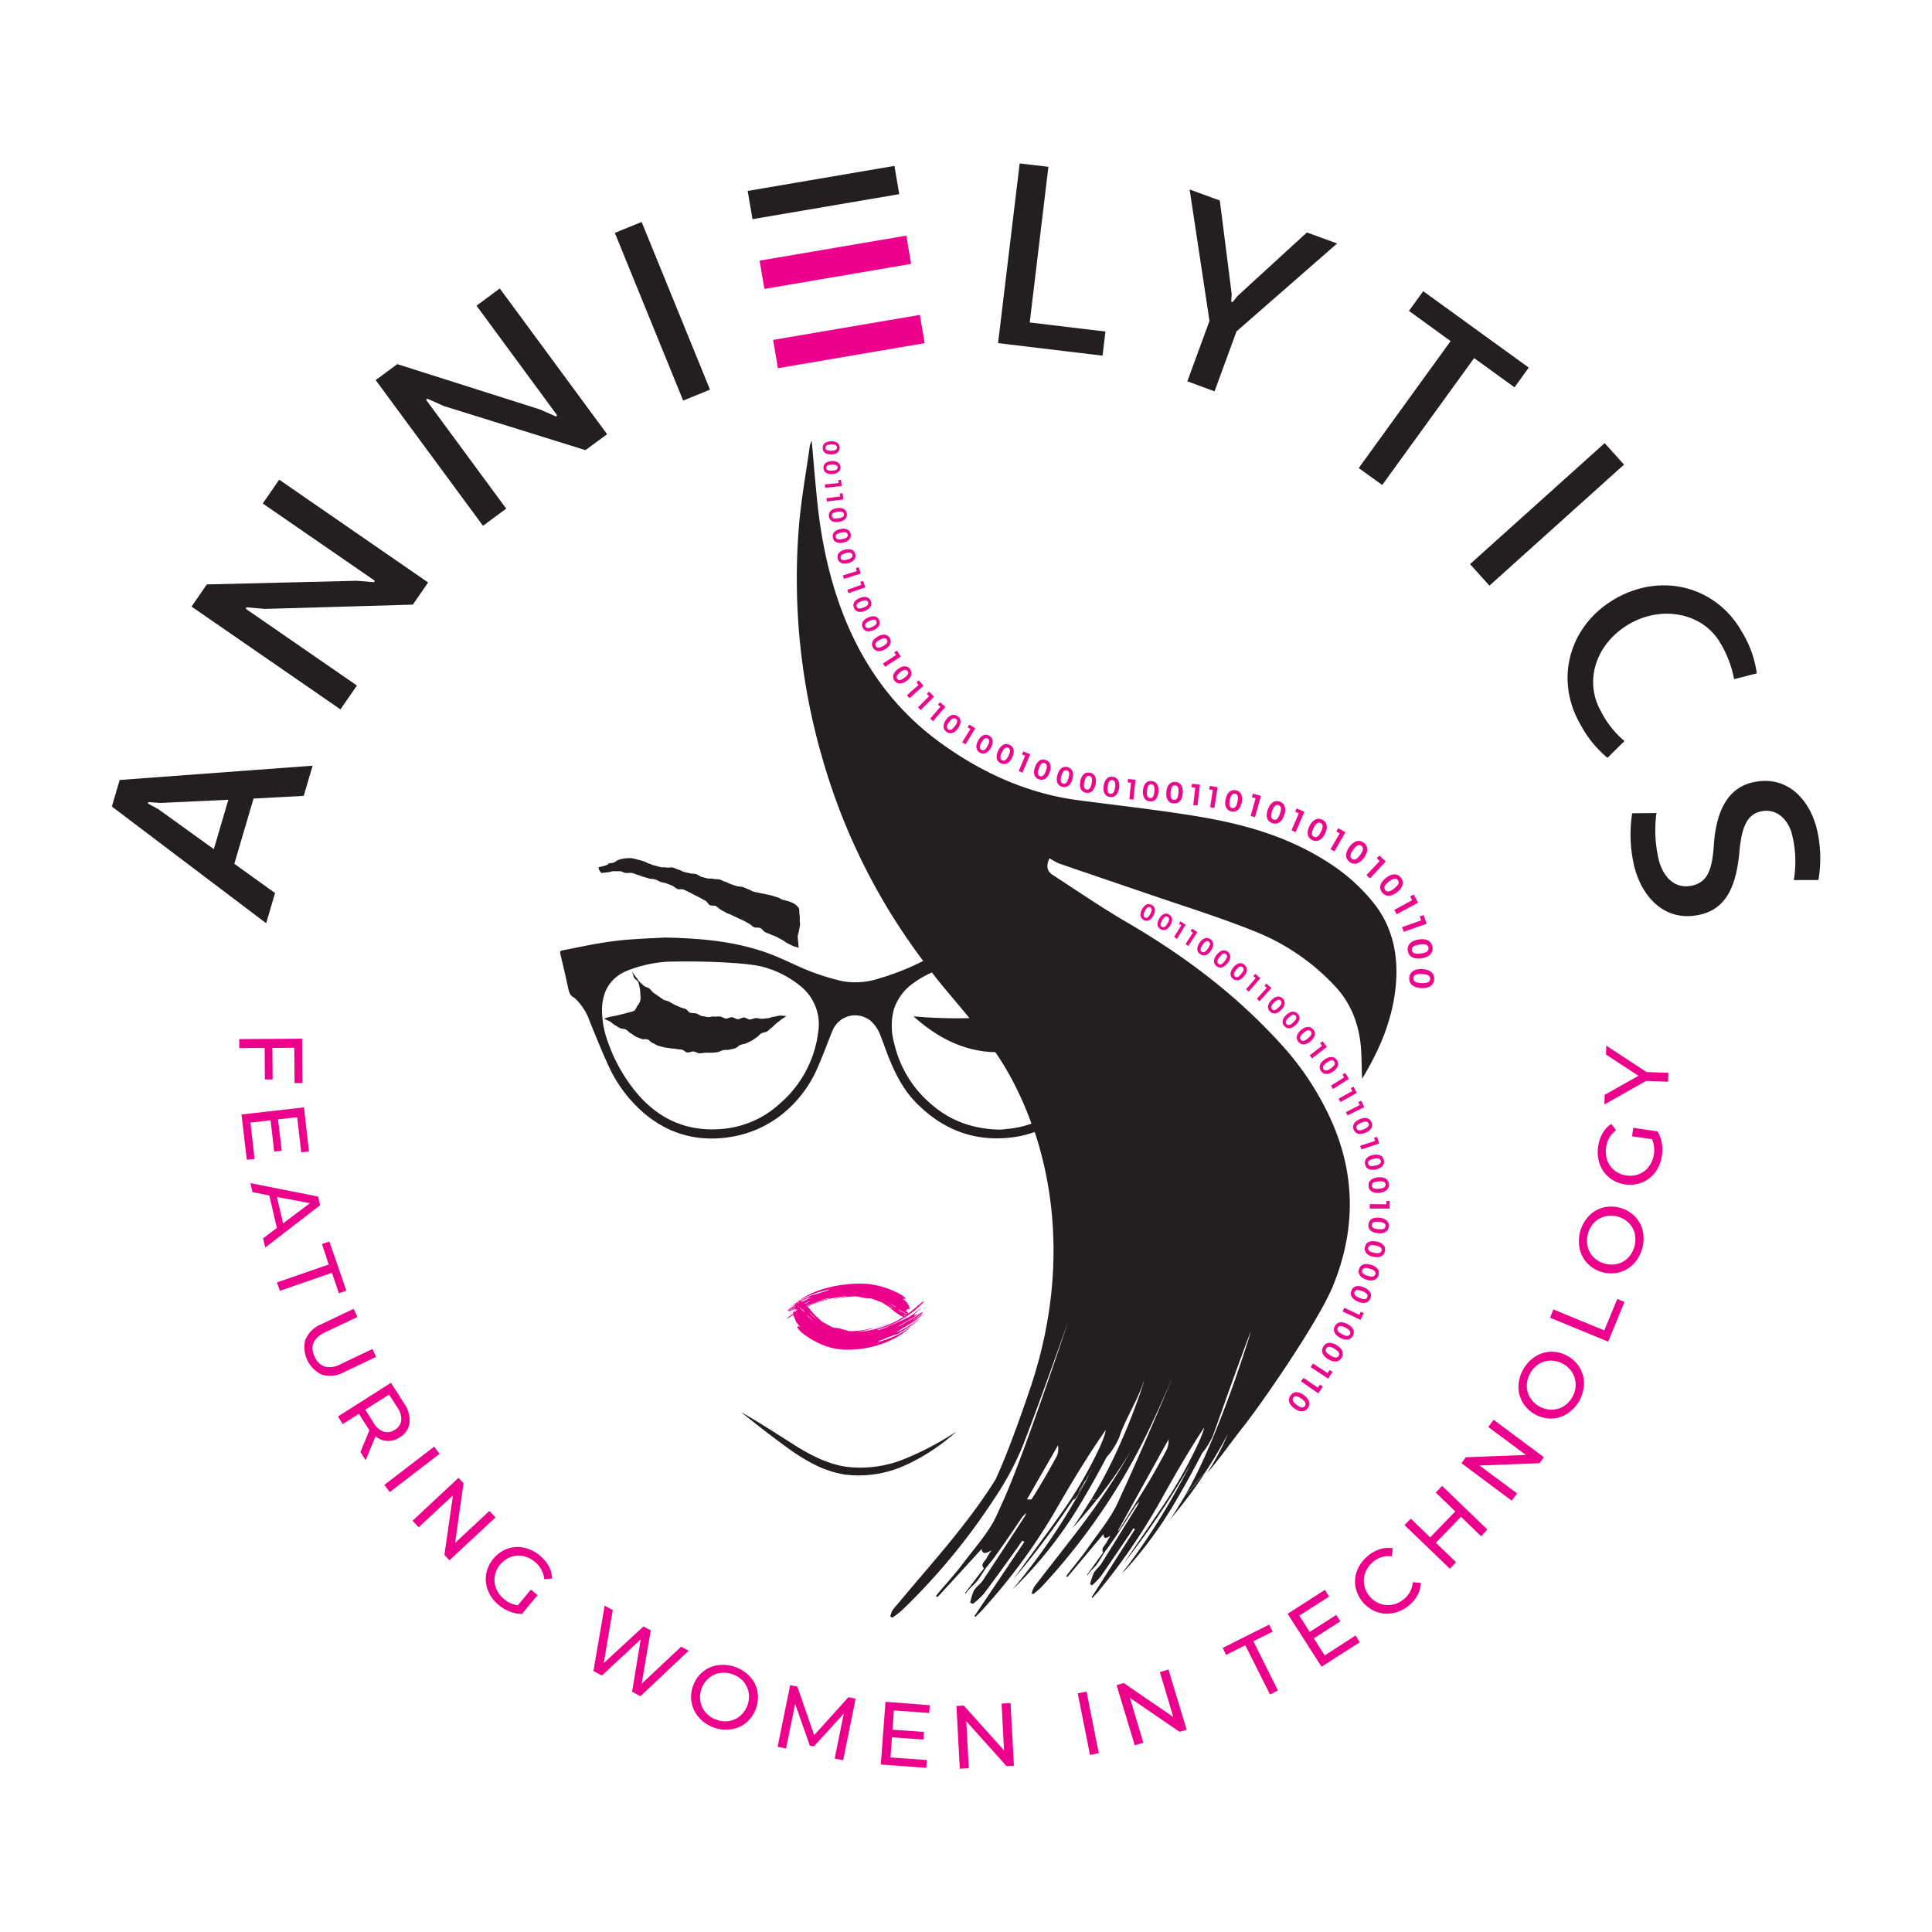 <svg xmlns="http://www.w3.org/2000/svg" viewBox="0 0 576 576"><defs><style>.cls-1{fill:#ec008c;}.cls-2{fill:#ea088b;}.cls-3{fill:#231f20;}</style></defs><g id="Full"><path class="cls-1" d="M274.48,391.11a3.18,3.18,0,0,0-.33.3,6.37,6.37,0,0,1-.92.7c-.32.27-.67.5-1,.75l-1,.71a1.43,1.43,0,0,0-.3.26l.16-.08c1-.63,1.92-1.26,2.88-1.91.16-.1.28-.29.44-.38a3,3,0,0,1,.57-.2l.07.1a4.83,4.83,0,0,1-.44.46c-.69.52-1.4,1-2.1,1.53a1.85,1.85,0,0,1-.27.19l.06.08,3.34-2.27,0,0c-.1.1-.2.21-.31.3a27.49,27.49,0,0,1-4.26,3.16c-1.24.74-2.48,1.48-3.67,2.31l-.13.09a14.52,14.52,0,0,0,3.49-1.88c1.08-.76,2.13-1.56,3.21-2.32a38.54,38.54,0,0,1-4.91,3.52,31.35,31.35,0,0,0,5.43-3.63l-.16.17a23.93,23.93,0,0,1-5.7,4c-.11.06-.2.16-.31.23a3.06,3.06,0,0,1-.65.38c-.81.3-1.62.54-2.42.84s-1.8.72-2.7,1.08c-.28.12-.61.14-.78.51a30.64,30.64,0,0,0,10.05-4.66l-.47.41a26.86,26.86,0,0,1-9.26,5.07,29.81,29.81,0,0,1-6,1.28,26.74,26.74,0,0,1-4.29.18,19.4,19.4,0,0,1-7.11-1.66,25.5,25.5,0,0,1-5.75-3.52,7.35,7.35,0,0,1-1-1.14c-.12-.15-.28-.38-.11-.58s.37-.06.57,0l.22.07-.55-.57a4,4,0,0,1-.95-1.46c-.16-.4-.34-.8-.5-1.2,0-.13-.21-.29,0-.44,0,0,0-.07,0-.11s-.08-.15-.11-.24c-.14-.32-.06-.45.29-.47a1.23,1.23,0,0,1,.27,0c.18,0,.3,0,.29-.25a.37.37,0,0,1,.48-.31l-.53-.6a.89.89,0,0,1-.3-.67.75.75,0,0,1,.07-.23c-.05-.1-.1-.24-.16-.37.26,0,.5,0,.51.33,0,0,0,.08.07.11l1.44,1.35a.32.32,0,0,0,.22.1l-1.16-1.23-.48-.53a.3.3,0,0,1,0-.42c0-.05.22,0,.31,0a4.42,4.42,0,0,1,.58.33,4.92,4.92,0,0,1-.23-.46,2.36,2.36,0,0,1,0-.38c.13,0,.27-.05.37,0a5.24,5.24,0,0,1,1.06.66,15.79,15.79,0,0,1,2.17,2.23,12.16,12.16,0,0,0,1.27,1.41c.57.58,1.19,1.11,1.79,1.66a2.17,2.17,0,0,0,.48.38c1,.48,2,1.13,3,1.58a4.54,4.54,0,0,0,1.18.16,8.41,8.41,0,0,1,.85.15l2.87.8a1.14,1.14,0,0,0,.26,0,24,24,0,0,0,5.34-.61l1.06-.27.32-.05,0,.09-1.09.32-1.14.28-1.17.23a9.31,9.31,0,0,0-1.15.22c.75-.08,1.51-.12,2.26-.23a30.61,30.61,0,0,0,6.3-1.65,27,27,0,0,0,7-3.92c1.19-.91,2.32-1.91,3.48-2.87l.38-.32a1.16,1.16,0,0,1,.28-.1l.06.07a4.35,4.35,0,0,1-.32.43,29.44,29.44,0,0,1-7.36,5.47A28.48,28.48,0,0,1,262,396.3c-.13,0-.32,0-.32.28a17.54,17.54,0,0,0,2-.61c2.43-1.07,4.86-2.14,7.25-3.3a13.32,13.32,0,0,0,2.17-1.53c.46-.33.88-.72,1.31-1.09l.13-.09.05.06-2.11,1.91c.27,0,.23.16.1.39a3.33,3.33,0,0,1,.35-.23c.15-.07.24-.28.47-.16,0,0,.13-.09.19-.13l.92-.71,0,0m-2.18,1.63,0,0-4.48,2.63a1,1,0,0,0,.5-.09c.56-.31,1.12-.63,1.66-1,.79-.5,1.56-1,2.35-1.54m-28.58.9,0-.06-2-1.86a2.55,2.55,0,0,0-.39-.24l0,0a17,17,0,0,0,2.46,2.11M240,391.18l-1.28-1.38a.46.46,0,0,0-.07.07c.41.47.66,1.09,1.35,1.31m.58.87,0,0a2,2,0,0,0,.31.46c.46.41.93.78,1.41,1.17a.39.39,0,0,0,.13.06v0Z"/><path class="cls-1" d="M260.43,396a38.74,38.74,0,0,0,5.4-1.66,24.11,24.11,0,0,1-5.4,1.66"/><path class="cls-1" d="M274.46,391.09l.89-.74,0,0-.89.75s0,0,0,0"/><path class="cls-1" d="M275.35,390.35l.76-.7a.18.18,0,0,1,.05.07l-.79.65,0,0"/><path class="cls-1" d="M235.33,391a2.4,2.4,0,0,0,.31-.21,5.82,5.82,0,0,1,.84-.5c.3-.2.62-.37.94-.54s.63-.35,1-.52a1.38,1.38,0,0,0,.28-.19l-.15.06-2.66,1.38c-.15.08-.25.21-.4.28a2.46,2.46,0,0,1-.53.15l-.07-.07a3.19,3.19,0,0,1,.4-.33l1.93-1.11.25-.13,0-.06-3.09,1.65,0,0,.27-.21a27.11,27.11,0,0,1,3.93-2.29c1.15-.54,2.3-1.08,3.4-1.69l.12-.06a15.78,15.78,0,0,0-3.24,1.38c-1,.55-2,1.13-3,1.68a37.54,37.54,0,0,1,4.53-2.55,31.86,31.86,0,0,0-5,2.64l.16-.12a23,23,0,0,1,5.26-2.93c.1,0,.18-.11.28-.16a3.37,3.37,0,0,1,.61-.28c.74-.22,1.51-.41,2.25-.63s1.68-.54,2.51-.81c.26-.08.57-.11.73-.37a33.84,33.84,0,0,0-9.35,3.44l.44-.29a28,28,0,0,1,8.58-3.71,35.15,35.15,0,0,1,5.65-1,33.89,33.89,0,0,1,4-.21,23.88,23.88,0,0,1,6.72,1,26.9,26.9,0,0,1,5.5,2.36,6.22,6.22,0,0,1,1,.78c.12.1.27.26.12.4s-.36.05-.54,0l-.21,0c.2.15.36.27.53.38a3,3,0,0,1,.93,1c.16.28.34.55.49.83.05.09.21.2,0,.3,0,0,0,.05,0,.08s.08.11.11.17c.14.22.07.31-.27.34h-.25c-.16,0-.28,0-.27.17s-.2.26-.43.23l.5.4c.17.14.32.28.31.47a.52.52,0,0,1-.06.16l.15.26c-.24,0-.47,0-.49-.22a.09.09,0,0,0-.06-.07l-1.4-.92a.3.3,0,0,0-.2-.07l1.12.84c.16.12.31.23.46.36a.16.16,0,0,1,0,.29s-.2,0-.29,0-.36-.14-.56-.22a2.74,2.74,0,0,1,.23.31.8.8,0,0,1,0,.27,1.4,1.4,0,0,1-.35,0,5.82,5.82,0,0,1-1-.45,13.58,13.58,0,0,1-2.1-1.52,9.74,9.74,0,0,0-1.22-1c-.56-.39-1.15-.76-1.73-1.13a1.86,1.86,0,0,0-.46-.25c-1-.32-1.9-.76-2.9-1.06a5.67,5.67,0,0,0-1.11-.09,7,7,0,0,1-.8-.09l-2.72-.5H255a28.65,28.65,0,0,0-5,.53l-1,.2-.3.05,0-.07,1-.24,1.07-.22c.36-.07.72-.13,1.09-.18a10.13,10.13,0,0,0,1.08-.18c-.71.07-1.42.11-2.12.21a35.84,35.84,0,0,0-5.89,1.26,28.55,28.55,0,0,0-6.45,2.87c-1.1.66-2.14,1.38-3.2,2.08l-.36.22a1,1,0,0,1-.25.08l-.07,0c.1-.1.19-.21.3-.3a28.44,28.44,0,0,1,6.78-4,32.87,32.87,0,0,1,5.29-1.65c.12,0,.3,0,.29-.2-.63.15-1.27.26-1.84.46-2.26.79-4.52,1.59-6.74,2.44a12.94,12.94,0,0,0-2,1.11c-.42.24-.81.52-1.21.78l-.12.07,0,0,1.94-1.38c-.25,0-.22-.1-.1-.26a3.11,3.11,0,0,1-.33.16c-.13.05-.22.2-.43.12,0,0-.12.06-.18.1l-.85.51,0,0m2-1.18,0,0,4.15-1.92a1.16,1.16,0,0,0-.47.07c-.52.23-1,.46-1.53.71l-2.17,1.12m26.84-1.15,0,0,1.93,1.27a2.43,2.43,0,0,0,.37.16l0,0a17.33,17.33,0,0,0-2.37-1.43m3.59,1.66,1.23.94.06-.05c-.39-.32-.65-.75-1.29-.89m-.58-.6,0,0a1.46,1.46,0,0,0-.3-.31c-.44-.27-.9-.53-1.35-.79l-.12,0s0,0,0,0l1.77,1.15"/><path class="cls-1" d="M248.42,387.38a45.65,45.65,0,0,0-5,1.26,28.68,28.68,0,0,1,5-1.26"/><path class="cls-1" d="M235.35,391.05l-.81.53h0l.81-.54,0,0"/><path class="cls-1" d="M234.54,391.59c-.24.16-.47.33-.7.5l-.05,0,.72-.48,0,0"/><path class="cls-2" d="M250.34,133.48c0,1.32-1.07,2-2.52,2s-2.55-.58-2.57-1.92,1.08-1.95,2.53-2S250.33,132.15,250.34,133.48Zm-4.25,0c0,.74.72.92,1.72.91s1.71-.21,1.7-1-.77-.91-1.72-.9S246.08,132.79,246.09,133.52Z"/><path class="cls-2" d="M250.56,139.24c.08,1.32-1,2-2.41,2.1s-2.58-.45-2.66-1.78,1-2,2.41-2.09S250.48,137.91,250.56,139.24Zm-4.24.26c0,.74.77.88,1.76.82s1.7-.3,1.65-1-.82-.87-1.76-.81S246.27,138.77,246.32,139.5Z"/><path class="cls-2" d="M250,144l-.08-.86.83-.08.18,1.87-4.92.48-.1-1Z"/><path class="cls-2" d="M250.48,148l-.11-.86.83-.11.24,1.87-4.9.63-.13-1Z"/><path class="cls-2" d="M252.46,153.11c.23,1.4-.81,2.23-2.33,2.48s-2.78-.2-3-1.6.81-2.22,2.34-2.48S252.24,151.71,252.46,153.11Zm-4.47.74c.13.77.91.85,2,.67s1.77-.49,1.64-1.26-1-.84-2-.68S247.87,153.07,248,153.85Z"/><path class="cls-2" d="M253.6,159.19c.3,1.39-.71,2.27-2.22,2.59s-2.79-.08-3.08-1.47.71-2.26,2.22-2.58S253.31,157.8,253.6,159.19Zm-4.43.94c.16.76,1,.8,2,.59s1.74-.58,1.57-1.35-1-.79-2-.58S249,159.36,249.17,160.13Z"/><path class="cls-2" d="M255,165.19c.36,1.37-.6,2.3-2.1,2.69s-2.79.06-3.15-1.32.61-2.29,2.1-2.68S254.66,163.82,255,165.19Zm-4.39,1.15c.2.76,1,.76,2,.49s1.72-.66,1.52-1.42-1-.74-2-.48S250.43,165.58,250.63,166.34Z"/><path class="cls-2" d="M255.44,170.25l-.27-.88.85-.26.59,1.91-5,1.55-.32-1Z"/><path class="cls-2" d="M256.78,174.36l-.3-.86.84-.3.66,1.9-5,1.74-.36-1Z"/><path class="cls-2" d="M259.62,179.19c.53,1.31-.31,2.36-1.74,2.93s-2.76.42-3.3-.9.31-2.35,1.75-2.93S259.08,177.87,259.62,179.19Zm-4.21,1.7c.29.72,1.07.63,2.06.23s1.61-.87,1.32-1.6-1.12-.6-2.06-.23S255.11,180.16,255.41,180.89Z"/><path class="cls-2" d="M262.1,184.83c.61,1.28-.17,2.37-1.56,3s-2.73.58-3.34-.7.16-2.37,1.55-3S261.48,183.55,262.1,184.83Zm-4.1,1.95c.34.71,1.11.57,2.07.11s1.56-1,1.22-1.68-1.16-.53-2.07-.1S257.66,186.08,258,186.78Z"/><path class="cls-2" d="M265.28,190.25c.74,1.31,0,2.53-1.42,3.34s-2.85.82-3.6-.5,0-2.52,1.43-3.33S264.54,188.94,265.28,190.25Zm-4.19,2.37c.41.73,1.22.52,2.2,0s1.58-1.14,1.17-1.86-1.26-.48-2.2,0S260.68,191.9,261.09,192.62Z"/><path class="cls-2" d="M267.14,195.3l-.54-.82.79-.52,1.17,1.79-4.69,3.06-.63-1Z"/><path class="cls-2" d="M271.33,199.47c.92,1.2.35,2.51-1,3.5s-2.71,1.2-3.63,0-.34-2.5,1-3.5S270.42,198.27,271.33,199.47Zm-3.84,2.92c.51.67,1.28.35,2.18-.33s1.42-1.35.91-2-1.32-.3-2.17.35S267,201.73,267.49,202.39Z"/><path class="cls-2" d="M273.87,204.2l-.65-.73.71-.62,1.41,1.59-4.2,3.72-.76-.87Z"/><path class="cls-2" d="M277,207.56l-.69-.69.67-.67,1.51,1.5-4,4-.81-.81Z"/><path class="cls-2" d="M280.37,210.71l-.74-.64.62-.71,1.61,1.39L278.18,215l-.87-.75Z"/><path class="cls-2" d="M285.54,213.55c1.21.89,1,2.3.07,3.62s-2.26,1.92-3.48,1-1-2.29-.06-3.62S284.32,212.66,285.54,213.55Zm-2.85,3.88c.67.49,1.32,0,2-.94s1-1.69.3-2.18-1.35.08-2,.94S282,216.94,282.69,217.43Z"/><path class="cls-2" d="M289.32,217.33l-.84-.51.5-.8,1.81,1.11-2.93,4.77-1-.6Z"/><path class="cls-2" d="M294.89,219.32c1.32.72,1.35,2.14.57,3.58s-2,2.22-3.3,1.5-1.34-2.13-.57-3.57S293.56,218.61,294.89,219.32Zm-2.28,4.25c.73.39,1.31-.22,1.84-1.21s.72-1.81,0-2.2-1.32.27-1.83,1.21S291.88,223.18,292.61,223.57Z"/><path class="cls-2" d="M301,222.06c1.44.69,1.53,2.19.78,3.76s-2,2.43-3.42,1.74-1.53-2.19-.78-3.75S299.58,221.37,301,222.06Zm-2.21,4.6c.8.38,1.37-.29,1.89-1.37s.68-1.95-.11-2.33-1.39.35-1.88,1.37S298,226.28,298.81,226.66Z"/><path class="cls-2" d="M305.63,225.33l-.95-.4.39-.92,2.07.87-2.3,5.47-1.13-.47Z"/><path class="cls-2" d="M311.8,226.59c1.5.54,1.75,2,1.16,3.67s-1.72,2.62-3.23,2.08-1.74-2-1.15-3.67S310.3,226.05,311.8,226.59Zm-1.73,4.8c.83.3,1.33-.42,1.74-1.55s.48-2-.35-2.31-1.35.49-1.73,1.56S309.24,231.09,310.07,231.39Z"/><path class="cls-2" d="M318.33,228.71c1.54.44,1.88,1.91,1.41,3.58s-1.55,2.73-3.09,2.29-1.87-1.9-1.39-3.57S316.8,228.27,318.33,228.71Zm-1.4,4.91c.85.24,1.3-.52,1.63-1.67s.35-2-.5-2.27-1.31.57-1.62,1.66S316.08,233.38,316.93,233.62Z"/><path class="cls-2" d="M325,230.37c1.56.33,2,1.77,1.64,3.47s-1.35,2.84-2.92,2.51-2-1.78-1.64-3.48S323.43,230,325,230.37Zm-1.07,5c.86.18,1.27-.61,1.52-1.78s.2-2.06-.66-2.24-1.27.67-1.51,1.78S323.07,235.18,323.93,235.37Z"/><path class="cls-2" d="M331.78,231.58c1.58.24,2.12,1.64,1.87,3.36s-1.17,2.92-2.76,2.69-2.1-1.64-1.85-3.36S330.21,231.35,331.78,231.58Zm-.74,5.06c.87.12,1.22-.69,1.4-1.87s.07-2.07-.8-2.2-1.23.75-1.39,1.87S330.17,236.51,331,236.64Z"/><path class="cls-2" d="M337.19,233.36l-1-.11.1-1,2.25.24-.63,5.91-1.22-.13Z"/><path class="cls-2" d="M343.32,232.85c1.59.13,2.22,1.5,2.07,3.24s-1,3-2.58,2.84-2.21-1.5-2.06-3.24S341.73,232.71,343.32,232.85Zm-.43,5.09c.88.07,1.18-.77,1.28-2s-.05-2.06-.93-2.14-1.18.82-1.28,2S342,237.86,342.89,237.94Z"/><path class="cls-2" d="M350.45,233.11c1.68.15,2.33,1.59,2.17,3.42s-1,3.14-2.73,3-2.32-1.59-2.16-3.42S348.78,233,350.45,233.11Zm-.47,5.36c.93.08,1.25-.79,1.36-2.05s0-2.18-1-2.26-1.24.86-1.35,2.06S349.06,238.39,350,238.47Z"/><path class="cls-2" d="M356.35,234.84l-1.09-.13.12-1.05,2.37.27-.72,6.23-1.28-.15Z"/><path class="cls-2" d="M361.58,235.52l-1.08-.16.16-1.05,2.35.37-.95,6.19-1.27-.19Z"/><path class="cls-2" d="M368.47,235.61c1.65.36,2.12,1.88,1.74,3.67s-1.43,3-3.09,2.64-2.11-1.87-1.72-3.67S366.83,235.26,368.47,235.61Zm-1.13,5.28c.91.19,1.34-.64,1.6-1.88s.22-2.17-.69-2.36-1.34.7-1.59,1.87S366.43,240.69,367.34,240.89Z"/><path class="cls-2" d="M374.34,238l-1.1-.31.3-1.07,2.41.68-1.79,6.34-1.31-.36Z"/><path class="cls-2" d="M381.56,239c1.67.6,1.95,2.25,1.31,4.07s-1.9,2.92-3.58,2.33-2-2.24-1.3-4.07S379.89,238.39,381.56,239Zm-1.9,5.35c.92.33,1.48-.48,1.93-1.74s.52-2.23-.4-2.56-1.5.55-1.92,1.74S378.74,244,379.66,244.33Z"/><path class="cls-2" d="M387.21,242.48l-1.06-.45.43-1,2.31,1-2.6,6.07-1.24-.54Z"/><path class="cls-2" d="M394.22,244.39c1.59.78,1.67,2.45.82,4.18s-2.23,2.68-3.83,1.89-1.66-2.45-.81-4.18S392.63,243.6,394.22,244.39Zm-2.52,5.08c.88.43,1.53-.31,2.12-1.5s.78-2.15-.09-2.59-1.55.37-2.11,1.5S390.83,249,391.7,249.47Z"/><path class="cls-2" d="M399.4,248.47l-1-.57.56-1,2.17,1.25-3.29,5.71-1.18-.68Z"/><path class="cls-2" d="M406.55,251.23c1.51,1.08,1.31,2.83.13,4.48s-2.78,2.39-4.29,1.29-1.31-2.82-.12-4.47S405,250.14,406.55,251.23Zm-3.48,4.83c.83.6,1.64-.06,2.45-1.19s1.18-2.1.35-2.7-1.67.12-2.44,1.19S402.24,255.46,403.07,256.06Z"/><path class="cls-2" d="M411.31,256.72l-.88-.82.79-.86,1.93,1.8-4.72,5.06-1.05-1Z"/><path class="cls-2" d="M417.64,261.66c1.16,1.45.49,3.08-1.1,4.34s-3.32,1.55-4.48.08-.48-3.07,1.11-4.33S416.49,260.2,417.64,261.66Zm-4.66,3.7c.64.8,1.59.39,2.68-.47s1.71-1.7,1.07-2.51-1.64-.34-2.68.48S412.34,264.55,413,265.36Z"/><path class="cls-2" d="M421,268.38l-.6-1.11,1.07-.58,1.32,2.42-6.38,3.46-.71-1.31Z"/><path class="cls-2" d="M423.69,274.4l-.42-1.19,1.15-.41.92,2.6-6.83,2.42-.5-1.41Z"/><path class="cls-2" d="M427.09,282.33c.29,1.92-1.15,3.06-3.25,3.38s-3.83-.31-4.13-2.24,1.16-3.05,3.26-3.38S426.79,280.4,427.09,282.33Zm-6.17.95c.17,1.07,1.24,1.18,2.69,1s2.43-.66,2.27-1.73-1.31-1.16-2.69-.94S420.76,282.22,420.92,283.28Z"/><path class="cls-2" d="M427.6,291.9c-.09,2-1.73,2.78-3.86,2.69s-3.69-1.06-3.6-3,1.73-2.77,3.85-2.68S427.68,290,427.6,291.9Zm-6.24-.27c-.05,1.08,1,1.4,2.45,1.47s2.52-.17,2.57-1.25-1.06-1.4-2.45-1.46S421.41,290.55,421.36,291.63Z"/><path class="cls-2" d="M343.34,269.77c1.18.62,1.22,1.87.55,3.16s-1.71,2-2.9,1.36-1.21-1.87-.54-3.16S342.17,269.16,343.34,269.77Zm-2,3.78c.65.34,1.15-.21,1.61-1.09s.62-1.61,0-1.95-1.17.25-1.61,1.09S340.73,273.21,341.38,273.55Z"/><path class="cls-2" d="M348.54,272.63c1.15.67,1.14,1.92.42,3.18s-1.8,1.89-2.95,1.23-1.13-1.92-.41-3.17S347.39,272,348.54,272.63Zm-2.12,3.69c.64.36,1.16-.16,1.66-1s.68-1.58.05-1.95-1.18.21-1.65,1S345.79,276,346.42,276.32Z"/><path class="cls-2" d="M352.19,275.85l-.73-.45.44-.71,1.6,1-2.6,4.21-.86-.54Z"/><path class="cls-2" d="M355.67,278.05l-.72-.47.46-.69,1.57,1-2.69,4.14-.85-.55Z"/><path class="cls-2" d="M360.88,280c1.16.81,1,2.14.16,3.41s-2.08,1.86-3.25,1.05-1-2.13-.16-3.4S359.71,279.24,360.88,280Zm-2.59,3.73c.65.45,1.25-.06,1.85-.94s.87-1.61.23-2.06-1.27.12-1.84,1S357.65,283.33,358.29,283.77Z"/><path class="cls-2" d="M366,283.72c1.14.85,1,2.18,0,3.42s-2.14,1.79-3.28.93-1-2.17,0-3.4S364.88,282.88,366,283.72Zm-2.71,3.64c.63.47,1.25,0,1.88-.87s.93-1.58.3-2.05-1.27.07-1.87.87S362.67,286.89,363.3,287.36Z"/><path class="cls-2" d="M371,287.61c1.1.89.89,2.21-.08,3.41s-2.2,1.71-3.31.82-.88-2.2.08-3.41S369.93,286.72,371,287.61Zm-2.84,3.54c.61.49,1.25,0,1.91-.81s1-1.55.37-2-1.27,0-1.9.81S367.58,290.66,368.19,291.15Z"/><path class="cls-2" d="M374.35,291.61l-.7-.6.58-.68,1.52,1.31-3.44,4-.82-.7Z"/><path class="cls-2" d="M377.66,294.52l-.68-.61.6-.66,1.48,1.34-3.54,3.91-.81-.73Z"/><path class="cls-2" d="M382.42,297.67c1,1,.67,2.29-.41,3.4s-2.36,1.49-3.38.49-.66-2.28.42-3.38S381.41,296.68,382.42,297.67Zm-3.17,3.25c.57.55,1.24.15,2-.61s1.12-1.45.56-2-1.27-.1-2,.62S378.69,300.38,379.25,300.92Z"/><path class="cls-2" d="M386.88,302.23c1,1,.57,2.31-.55,3.36s-2.43,1.39-3.4.35-.56-2.31.56-3.36S385.92,301.19,386.88,302.23Zm-3.3,3.1c.53.57,1.23.2,2-.53s1.19-1.39.66-2-1.27-.15-2,.54S383,304.76,383.58,305.33Z"/><path class="cls-2" d="M391.51,306.9c1,1.14.48,2.48-.77,3.54s-2.65,1.34-3.63.19-.47-2.48.78-3.54S390.53,305.75,391.51,306.9ZM387.83,310c.54.63,1.3.27,2.16-.46s1.34-1.42.8-2.05-1.34-.24-2.16.46S387.29,309.38,387.83,310Z"/><path class="cls-2" d="M394.16,311.78l-.6-.77.75-.58,1.3,1.69-4.43,3.43-.71-.92Z"/><path class="cls-2" d="M398.56,316c.86,1.24.24,2.52-1.11,3.46s-2.75,1.08-3.62-.16-.24-2.51,1.11-3.45S397.7,314.8,398.56,316Zm-3.95,2.76c.47.68,1.26.4,2.18-.25s1.47-1.29,1-2-1.3-.36-2.18.26S394.13,318.11,394.61,318.79Z"/><path class="cls-2" d="M400.75,321.2l-.52-.83.81-.5,1.12,1.81-4.76,3-.61-1Z"/><path class="cls-2" d="M403.17,325.28l-.47-.85.82-.46,1,1.86-4.89,2.73-.56-1Z"/><path class="cls-2" d="M405.4,329.45l-.44-.87.85-.42.95,1.9-5,2.5-.51-1Z"/><path class="cls-2" d="M408.89,334.56c.59,1.39-.28,2.52-1.79,3.16s-2.92.49-3.51-.9.28-2.51,1.79-3.15S408.31,333.18,408.89,334.56Zm-4.43,1.89c.32.76,1.15.65,2.19.21s1.7-1,1.37-1.73-1.2-.62-2.19-.2S404.13,335.68,404.46,336.45Z"/><path class="cls-2" d="M409.94,340.16l-.3-.93.9-.3.66,2-5.33,1.75-.36-1.09Z"/><path class="cls-2" d="M412.59,345.86c.33,1.47-.73,2.42-2.33,2.78s-3,0-3.29-1.51.73-2.42,2.33-2.78S412.26,344.39,412.59,345.86Zm-4.7,1.06c.18.81,1,.85,2.12.6s1.84-.64,1.66-1.45-1.07-.83-2.12-.59S407.71,346.11,407.89,346.92Z"/><path class="cls-2" d="M414.08,353c.17,1.59-1.07,2.46-2.8,2.63s-3.11-.42-3.27-2,1.07-2.44,2.8-2.62S413.92,351.39,414.08,353Zm-5.08.52c.09.88,1,1,2.16.9s2-.44,1.93-1.31-1-1-2.15-.89S408.92,352.61,409,353.49Z"/><path class="cls-2" d="M413.31,359.05v-1h1v2.26l-5.94,0V359Z"/><path class="cls-2" d="M414.06,365.68c-.16,1.59-1.54,2.19-3.27,2s-3-1-2.81-2.63,1.55-2.18,3.28-2S414.22,364.1,414.06,365.68Zm-5.08-.51c-.09.87.74,1.19,1.93,1.31s2.06,0,2.15-.9-.8-1.19-1.93-1.3S409.07,364.29,409,365.17Z"/><path class="cls-2" d="M412.9,373.05c-.33,1.56-1.76,2-3.47,1.65s-2.83-1.35-2.5-2.92,1.77-2,3.47-1.64S413.23,371.49,412.9,373.05Zm-5-1.06c-.19.86.61,1.27,1.78,1.51s2.05.2,2.23-.66-.66-1.27-1.78-1.5S408.09,371.13,407.91,372Z"/><path class="cls-2" d="M411,380.21c-.48,1.52-2,1.83-3.61,1.32s-2.7-1.61-2.23-3.14,1.95-1.83,3.61-1.31S411.51,378.68,411,380.21Zm-4.88-1.52c-.26.84.49,1.31,1.63,1.67s2,.39,2.29-.45-.55-1.33-1.63-1.66S406.42,377.85,406.16,378.69Z"/><path class="cls-2" d="M408.58,387.09c-.59,1.48-2.09,1.68-3.7,1s-2.56-1.82-2-3.3,2.09-1.67,3.7-1S409.18,385.61,408.58,387.09Zm-4.74-1.9c-.33.82.38,1.35,1.49,1.79s2,.56,2.32-.26-.44-1.37-1.49-1.79S404.17,384.37,403.84,385.19Z"/><path class="cls-2" d="M405.25,392l.45-.94.9.43-1,2L400.27,391l.52-1.11Z"/><path class="cls-2" d="M403.35,398.24c-.76,1.41-2.26,1.44-3.79.62s-2.35-2.08-1.6-3.49,2.26-1.43,3.79-.61S404.1,396.84,403.35,398.24Zm-4.5-2.4c-.42.77.23,1.38,1.28,1.94s1.92.77,2.33,0-.28-1.4-1.29-1.94S399.26,395.06,398.85,395.84Z"/><path class="cls-2" d="M400,404.8c-.87,1.44-2.46,1.39-4,.45s-2.37-2.32-1.5-3.77,2.45-1.39,4-.45S400.88,403.35,400,404.8ZM395.4,402c-.48.8.17,1.47,1.25,2.12s2,.91,2.46.11-.23-1.49-1.26-2.11S395.88,401.22,395.4,402Z"/><path class="cls-2" d="M395.8,409.36l.6-.92.88.58-1.3,2-5.24-3.43.7-1.08Z"/><path class="cls-2" d="M392.88,413.71l.62-.9.87.6-1.35,2-5.15-3.57.73-1.06Z"/><path class="cls-2" d="M389.94,419.81c-1,1.36-2.57,1.17-4.05.09s-2.14-2.53-1.14-3.89,2.56-1.16,4-.08S390.93,418.45,389.94,419.81Zm-4.34-3.18c-.55.75,0,1.48,1,2.23s1.89,1.08,2.44.33S389,417.68,388,417,386.15,415.88,385.6,416.63Z"/><path class="cls-3" d="M188.41,289.67c.31.56.35,1.26.6,1.77s1.09.88,1.3,1.4a16.4,16.4,0,0,1,.43,1.79,10.12,10.12,0,0,1,.16,1.82,6.23,6.23,0,0,1,0,1.79,3.89,3.89,0,0,1-.82,1.56c-.36.47-.52,1.25-1.05,1.57a9.47,9.47,0,0,1-1.8.52,17.87,17.87,0,0,1-1.75.48c-.59.14-1.18.29-1.76.41s-1.21.22-1.77.37a10.28,10.28,0,0,0-1.84.55c.51.3,1.19.53,1.71.83s.93.77,1.45,1.06,1,.63,1.54.91,1.26.17,1.78.44.91.85,1.44,1.11,1,.73,1.52,1,1.11.44,1.66.67,1.31,0,1.86.18.95.84,1.5,1.05,1.06.62,1.62.81,1.17.29,1.74.46,1.2.15,1.77.29,1.21.08,1.79.21,1.18.13,1.76.22,1.09.77,1.68.84,1.24-.34,1.83-.29,1.17.51,1.77.53,1.2-.14,1.79-.16,1.21,0,1.8,0,1.2-.1,1.79-.18,1.13-.47,1.72-.59,1.22,0,1.8-.14,1.18-.24,1.76-.42,1-.78,1.55-1,1.18-.24,1.73-.48,1.08-.51,1.62-.78,1-.69,1.5-1,.85-.85,1.37-1.17,1.23-.25,1.73-.59.9-.77,1.39-1.13.83-.85,1.31-1.22.94-.71,1.4-1.1,1.22-.74,1.67-1.14c-.6,0-1.43-.16-2-.12s-1.17.3-1.77.34-1.17.4-1.76.44-1.19.13-1.79.16-1.21-.23-1.8-.21-1.18.41-1.78.42-1.2-.61-1.79-.6-1.2.52-1.79.51-1.18-.56-1.77-.59-1.22.44-1.81.4-1.15-.56-1.74-.61-1.21.09-1.79,0-1.25.26-1.84.16-1.19-.19-1.77-.31-1.09-.6-1.67-.75-1.23-.05-1.8-.22-.93-1-1.49-1.17-1.13-.32-1.68-.55-1.08-.47-1.62-.73-1-.6-1.53-.88-1.19-.29-1.7-.61-1-.67-1.47-1-1-.67-1.44-1-.79-.89-1.25-1.28-1.23-.4-1.66-.82-.9-.79-1.32-1.23-.68-1-1.08-1.44S188.79,290.14,188.41,289.67Z"/><path class="cls-3" d="M179.36,260.25c.6,0,1.19-.16,1.79-.18s1.21-.35,1.8-.33,1.22,0,1.82,0,1.17.45,1.76.52,1.23-.06,1.82,0,1.15.43,1.73.56,1.13.45,1.71.59,1.14.34,1.72.5,1.23.09,1.8.28,1.09.51,1.66.72,1.18.25,1.74.47,1.13.42,1.68.66,1,.73,1.55,1,1.35-.07,1.9.18l1.63.77c.54.26,1.06.58,1.6.85l1.61.81c.54.27,1,.6,1.59.87s.81,1.05,1.35,1.33,1.33,0,1.86.31,1,.84,1.5,1.12,1.07.61,1.62.89,1.15.44,1.7.72,1.11.52,1.66.8,1.13.49,1.68.76,1.06.62,1.61.89,1,.81,1.53,1.08,1.36,0,1.92.28.9.94,1.45,1.22,1.15.44,1.7.71,1.16.42,1.72.7,1.06.61,1.62.88,1,.76,1.55,1l1.66.81c.55.27,1.19.3,1.74.58A9.64,9.64,0,0,1,238,281a14.64,14.64,0,0,1-.17-1.74c0-.58.28-1.14.36-1.7s.23-1.15.31-1.71-.09-1.19-.06-1.74a7.75,7.75,0,0,0-.11-1.69c-.11-.57.09-1.31-.24-1.81a5.79,5.79,0,0,0-1.35-1.22,9.35,9.35,0,0,0-1.63-.66,14.45,14.45,0,0,0-1.68-.45c-.58-.16-1.08-.6-1.66-.76s-1.14-.38-1.72-.54-1.19-.22-1.76-.39-1.2-.18-1.78-.35-1.19-.21-1.77-.38-1.08-.56-1.66-.74-1.1-.51-1.67-.68-1.23-.1-1.8-.27-1.14-.39-1.72-.57-1.09-.54-1.67-.71-1.1-.51-1.68-.68-1.24,0-1.82-.19-1.25,0-1.83-.14l-1.74-.46c-.58-.16-1.06-.68-1.65-.83s-1.21-.08-1.8-.22-1.17-.27-1.75-.41-1.1-.57-1.69-.7-1.12-.5-1.71-.62-1.25.13-1.85,0-1.21,0-1.8-.13-1.16-.37-1.75-.46-1.1-.48-1.7-.57a16.81,16.81,0,0,0-1.64-.73,14.2,14.2,0,0,0-1.78-.48,12.92,12.92,0,0,0-1.79-.43,11.45,11.45,0,0,0-1.85.07,9.43,9.43,0,0,0-1.78.38c-.58.13-1,.62-1.61.86s-1.26.1-1.8.42a1.8,1.8,0,0,0,.08.21c-.5.13-1,.34-1.48.46l-1.38.34c.12.32.06.53.24.81S179.14,260.27,179.36,260.25Z"/><path class="cls-3" d="M285.16,426.78a59.48,59.48,0,0,1-15.11,10,33.38,33.38,0,0,1-18.16,2.84,31.26,31.26,0,0,1-8.87-2.88,57.6,57.6,0,0,1-7.81-4.78c-4.9-3.55-9.64-7.21-14.3-11,5.22,3,10.3,6.27,15.34,9.48s10.29,6,16,6.85a34.86,34.86,0,0,0,17.11-2.2A89.82,89.82,0,0,0,285.16,426.78Z"/><path class="cls-3" d="M320,447.08c.19.28.29-.15.59-.31.29-.5.62-.79.9-1.3s.54-1,.83-1.53.51-1,.78-1.54.47-1.07.74-1.58,1-.76,1.31-1.27.35-.76.62-1.28c-.3.52-.71.61-1,1.12s-.53,1.08-.84,1.59-.67,1-1,1.5-.56,1.06-.89,1.57-1,.8-1.28,1.3S320.3,446.58,320,447.08Z"/><path class="cls-3" d="M319.7,455.7c.91-1.06,1.84-2.13,2.77-3.18,1.61-1.8,3.12-3.63,4.6-5.48H325.3Q322.62,451.41,319.7,455.7Z"/><path class="cls-3" d="M348.92,453c.75-.94,1.52-1.91,2.3-2.87a134.92,134.92,0,0,0,8.15-11.17c-2.54,2.93-4.75,5.42-6,6.84Q351.2,449.4,348.92,453Z"/><path class="cls-3" d="M409.36,269a55.17,55.17,0,0,0-10.92-10.23c-13.49-9.43-28.09-13.25-42.9-15.62-11.34-1.81-22.72-3.08-34.07-4.57-14.72-1.94-28.58-7.94-41.64-17.53-20.4-15-32.65-38.47-36.11-70.9-.64-6.06-1.12-12.15-1.73-18.81a9.64,9.64,0,0,0-.54,1.52c-1.12,8-2.58,15.88-3.25,23.92a192.26,192.26,0,0,0,7.45,70.9,183.94,183.94,0,0,0,29.6,58.81,76.66,76.66,0,0,1-13.79,5.41,22,22,0,0,1-10.67.55,70.76,70.76,0,0,1-13.35-4.62c-3-1.35-6-2.79-9.09-3.87-9.08-3.16-18.52-4.22-30.18-4.44-2.41.13-6.91.31-11.4.66-2.81.22-5.62.63-8.41,1.1-3.59.61-7.15,1.39-10.72,2.07-.64.12-.72.42-.59,1,.8,3.38,1.59,6.77,2.33,10.17.27,1.21.55,2.36,1.82,2.93a1.53,1.53,0,0,1,.36.32,16.63,16.63,0,0,1,4.17,6.5c1.83,4.48,3.62,9,5.64,13.37A40.89,40.89,0,0,0,192,331.87c7.65,6.5,16.56,8.73,26.42,7a32.82,32.82,0,0,0,15.51-7.28,36.25,36.25,0,0,0,10.18-14.11c1.42-3.31,2.65-6.68,4-10a7.63,7.63,0,0,1,1.75-2.68,7.26,7.26,0,0,1,10-.19,10.88,10.88,0,0,1,2.65,4.17c.8,2,1.48,4,2.26,6,2,5.06,4.4,9.91,8.23,13.85,8.06,8.29,17.8,12,29.37,10.38a30.37,30.37,0,0,0,6.11-1.53c7.3,21.93,8,48.13-1,75.42-4.84,14.39-8.34,23.17-10.69,28.21-.42.66-.83,1.33-1.26,2-.18.35-.35.68-.52,1l.52-1q-3.68,5.61-7.87,11c-6.15,8-13,15.65-19.5,23.47-.7.85-1.49,1.66-2.11,2.57a6.65,6.65,0,0,0-.62,1.79c.2.11.41.22.6.35a28.62,28.62,0,0,0,3-2.32,189.92,189.92,0,0,0,27.3-33h0a88.25,88.25,0,0,0,8.75-16.29c4.31-11.18,9.11-24.67,13.33-36.52.27-.76-12.84,38.82-19.1,52.81h0q-1.07,2.37-2.14,4.74c-2.34,5.14-6.55,9.74-10.12,14.49-2.26,3-4.9,5.88-7.39,8.83-.22.27-.4.55-.62.86a4.3,4.3,0,0,1,.48.26c4.37-4.76,8.72-9.5,13.12-14.34.2,1.68,1.39,1.34,3,.37a23.09,23.09,0,0,0-1.48,2.31c-.42,1-1.94,1.7-.88,3,.16.18-.56.87-.88,1.3L287.66,475l.19.13a19.73,19.73,0,0,1,2-2.25c2.12-1.76,3-4.15,4.67-6.13,1.84-2.16,3.38-4.49,5-6.77s3.14-4.58,4.7-6.89a8.32,8.32,0,0,1,1.76-2,6.81,6.81,0,0,1-.47,1c-4.13,6.38-8.27,12.75-12.49,19.09-.71,1.09-2,1.91-2.65,3a16.74,16.74,0,0,0-1.12,3.65c.29.12.56.21.83.33a24.73,24.73,0,0,0,3.24-3c3.48-4.61,6.82-9.29,10.2-14,.42-.59.8-1.19,1.22-1.8.23.11.45.19.68.29L290.5,481.84l.32.21c.7-.69,1.44-1.37,2.08-2.09A174.22,174.22,0,0,0,314,451.5l2.59-4.46c3.92-6.69,7.95-13.33,12.43-19.79.19-.26.35-.52.6-.88,0,2.27-5.09,12.57-10.4,20.67h0c-.49.74-1,1.48-1.46,2.18-5,7.19-10.37,14.23-15.45,21.39A245.07,245.07,0,0,0,320,447h0c2-3,3.89-6.05,5.7-9.14q-2.4,4.62-5,9.14h0a185.28,185.28,0,0,1-18.86,26.9c.39-.37.79-.76,1.17-1.14A123.58,123.58,0,0,0,322.9,447h0c2.39-4,4.64-8.08,6.81-12.18.38-.73,1.13-1.34,1.57-2.05a21.11,21.11,0,0,0,2.43-4.31c1.67-5.17,5.25-10.66,7-15.8,1.95-5.85-4.33,16.45-15.36,34.34h1.77a135.27,135.27,0,0,0,10.19-14.7h0a154,154,0,0,0,9.93-19.81,153.36,153.36,0,0,1-9.93,19.81Q333,439.9,328.09,447h0c-.61.89-1.21,1.78-1.84,2.66C321,457,315.41,463.86,310,470.93c-.59.79-1.25,1.52-1.78,2.35a10.08,10.08,0,0,0-.63,1.65l.4.38a25.13,25.13,0,0,0,2.4-2.05A189,189,0,0,0,330.88,447a183,183,0,0,0,10.54-18.49c2.92-5.89,6.3-13.53,8.55-18.75-5.26,12.49-10.6,24.94-16.26,37.24h0l-.42.93c-2.19,4.75-5.66,8.89-8.69,13.21-1.92,2.76-4.1,5.34-6.14,8-.2.24-.36.5-.56.77.12.09.22.18.33.28L329,457.34c0,1.58.85,1.33,2.1.51a21.94,21.94,0,0,0-1.28,2.13c-.4.87-1.55,1.49-1,2.79.11.2-.47.79-.75,1.19l-4,5.58a.38.38,0,0,0,.14.11,18,18,0,0,1,1.67-2c1.69-1.56,2.55-3.76,3.94-5.57s2.87-4.07,4.24-6.15,2.71-4.19,4.05-6.28a8.36,8.36,0,0,1,1.47-1.86,7.75,7.75,0,0,1-.44,1c-3.59,5.82-7.19,11.67-10.83,17.45-.64,1-1.65,1.71-2.2,2.7A18.92,18.92,0,0,0,325,472.3l.56.36a22.06,22.06,0,0,0,2.62-2.68c2.93-4.2,5.8-8.46,8.67-12.71.38-.55.71-1.09,1.07-1.66.14.1.28.22.44.32-4.29,6.76-8.61,13.52-12.9,20.28l.22.2c.56-.62,1.15-1.22,1.69-1.85a181.74,181.74,0,0,0,17.92-25.88c.3-.55.61-1.09.92-1.64h0c3.91-7,7.87-13.92,12.24-20.61l.54-.82c-.25,2.39-5.83,13.52-10.8,21.1L348,447h0c-4.25,6.44-8.68,12.73-13,19.16q7.22-9.27,13.57-19.16h0q3.36-5.24,6.44-10.66-2.77,5.42-5.79,10.66a191,191,0,0,1-14.9,22.29c.31-.35.63-.69,1-1A120.56,120.56,0,0,0,350.84,447h0c2.58-4.35,5-8.83,7.35-13.35.33-.67.93-1.2,1.32-1.87a22.65,22.65,0,0,0,2.18-3.94c1.71-4.81,9-25.35,11.15-30.72.67-1.67-9.6,32-19.48,48.61,1.26-1.42,3.47-3.91,6-6.84,2.44-3.71,4.68-7.54,6.77-11.45a77.31,77.31,0,0,1-6.27,11.79c3.62-4.17,7.43-9.58,10.69-13.72,6.23-7.91,22.53-31.62,26.8-42,6.95-16.89,6.8-33.59-.69-50a86.22,86.22,0,0,0-15.19-22.7c-14-15.28-29.58-26.58-45.9-36.07-7.37-4.29-14.54-9.25-21.79-13.93-1.56-1-2-2.58-.89-4.93a21.08,21.08,0,0,0,3,1.62c8.79,3,17.59,6,26.38,9,10.86,3.74,21.79,7.09,32.51,11.46A65.77,65.77,0,0,1,398,294c4.57,4.85,7.4,11.28,7.83,19.54.13,2.55.16,5.12.25,8.11,4-6.66,7.23-13.35,9-21.2C417.77,288.34,416.24,277.45,409.36,269ZM243.94,307.68a33.54,33.54,0,0,1-11.35,21.26,28.89,28.89,0,0,1-16.09,7.51c-11,1.33-20-2.44-27-11a48.65,48.65,0,0,1-8.22-14.69,27.79,27.79,0,0,1-1.8-10.09c.19-5.28,2.57-9.41,7.94-11.44a39.31,39.31,0,0,1,10.19-2.41c4.08-.38,24.38-.26,30.23,1.55a29.48,29.48,0,0,1,11,5.78A14.56,14.56,0,0,1,243.94,307.68Zm59.39,28.47c-1.92.39-3.89.5-5,.64-8.55-.14-15.28-2.77-21-7.86a33.52,33.52,0,0,1-10.72-17.82,19.41,19.41,0,0,1-.14-10.12,15.41,15.41,0,0,1,6-8,28.65,28.65,0,0,1,5.36-3.07q2.31,3,4.71,5.85c2.17,2.59,4.35,5.15,6.5,7.77a141.07,141.07,0,0,1-16.69-.54c8.35,7.53,16.49,10.53,24.4,10.69a86.15,86.15,0,0,1,4.66,7.61A100.12,100.12,0,0,1,307.52,335,30.54,30.54,0,0,1,303.33,336.15Zm12.08,94.77a5.3,5.3,0,0,1-.31,3.14c-2,3.67-4.05,7.32-6.28,10.91-.43.7-.87,1.38-1.31,2.07h-1.34Zm32.46,1.22c-1.8,3.38-3.63,6.73-5.59,10-1,1.64-2,3.26-3,4.89-1.92,3.12-3.86,6.23-5.78,9.35l-.14-.14q2.55-4.61,5.11-9.21,5-9,9.92-17.9A6.91,6.91,0,0,1,347.87,432.14Zm7.8-44.76Zm-1.18,4.39c.23-.77.44-1.55.65-2.32C354.93,390.22,354.72,391,354.49,391.77Zm.3-4.17q-1.26,5-2.78,10,1.51-5,2.78-10Zm-6.15,20,.09-.24-.09.24q-2.37,6.45-5.23,12.62Q346.26,414.07,348.64,407.63Zm3.06-9.06c-.41,1.34-.84,2.68-1.28,4C350.86,401.25,351.29,399.91,351.7,398.57Z"/><path class="cls-1" d="M87.73,312.38l-6.52.05.07,9.39-2.31,0-.07-9.4-7.57.06,0-2.68,18.74-.13.09,13.22H87.82Z"/><path class="cls-1" d="M75.89,345.52l-2.31.26L72,332.27l18.62-2.12,1.49,13.14-2.31.27-1.2-10.48-5.71.65L84,343.06l-2.26.26L80.67,334l-6,.69Z"/><path class="cls-1" d="M82.54,366.11l-2.25-9.69-5-1-.62-2.68,20.17,4,.6,2.58L79.08,371.92l-.64-2.74Zm1.87-1.39,8-6-9.86-1.87Z"/><path class="cls-1" d="M98,377,96,370.9l2.2-.75,5.06,14.65-2.21.75-2.09-6.07-15.52,5.36-.86-2.51Z"/><path class="cls-1" d="M91.12,399.32a8.42,8.42,0,0,1,4.67-4.52l9.62-4.58,1.15,2.42L97,397.17q-5.43,2.58-3.17,7.35a5.07,5.07,0,0,0,3,2.91,6.5,6.5,0,0,0,4.68-.71l9.53-4.53,1.11,2.34-9.62,4.57a8.44,8.44,0,0,1-6.47.77,9,9,0,0,1-5-10.55Z"/><path class="cls-1" d="M107.46,432.88l2.69-6.49c-.3-.4-.53-.73-.68-1L107,421.51l-4.81,3.06-1.43-2.26,15.81-10.05,3.92,6.17a8.71,8.71,0,0,1,1.61,5.77,5.93,5.93,0,0,1-2.93,4.33,6.28,6.28,0,0,1-3.69,1.08,6,6,0,0,1-3.51-1.39L109,435.35Zm6.89-6.06a3.83,3.83,0,0,0,3.37-.55,3.79,3.79,0,0,0,1.91-2.8,6.1,6.1,0,0,0-1.16-3.86L116,415.77l-7.11,4.52,2.44,3.84A6,6,0,0,0,114.35,426.82Z"/><path class="cls-1" d="M129.43,431.3l1.64,2.12-14.85,11.42-1.64-2.12Z"/><path class="cls-1" d="M147.73,452.39,134,465.17l-1.5-1.61,2.55-17.75-10.22,9.53L123,453.39l13.7-12.79,1.49,1.61L135.68,460l10.22-9.53Z"/><path class="cls-1" d="M158.28,473.92l2,1.65-4.68,5.61a9.77,9.77,0,0,1-3.62-.72,11.79,11.79,0,0,1-3.35-2,10.36,10.36,0,0,1-3.13-4.23,9.24,9.24,0,0,1-.56-4.92,10,10,0,0,1,6.3-7.56,9.15,9.15,0,0,1,4.95-.33,10.78,10.78,0,0,1,4.75,2.35,11.13,11.13,0,0,1,2.67,3.18,8.37,8.37,0,0,1,1,3.66l-2.34.21a7.53,7.53,0,0,0-2.78-5.15,8,8,0,0,0-3.54-1.75,6.8,6.8,0,0,0-3.69.27,7.57,7.57,0,0,0-4.74,5.67,6.85,6.85,0,0,0,.39,3.69,7.74,7.74,0,0,0,2.33,3.16,7.88,7.88,0,0,0,4.15,1.89Z"/><path class="cls-1" d="M205.31,492.14,190.94,505.7l-2.48-1.33,2.56-15.6-11.57,10.77-2.52-1.35,3.33-19.47,2.42,1.3L180,495.83l11.84-10.93,2.17,1.16L191.29,502l11.78-11.06Z"/><path class="cls-1" d="M208.41,512.09a9.19,9.19,0,0,1-2.21-4.45,9.3,9.3,0,0,1,.42-5,9.46,9.46,0,0,1,2.87-4.18,9.12,9.12,0,0,1,4.52-2,11.12,11.12,0,0,1,9.61,3.43,9.12,9.12,0,0,1,2.2,4.42,10,10,0,0,1-3.3,9.25,9.07,9.07,0,0,1-4.51,2,10.33,10.33,0,0,1-5.21-.53A10.51,10.51,0,0,1,208.41,512.09Zm9,1a6.84,6.84,0,0,0,3.31-1.57,7.55,7.55,0,0,0,2.48-6.92,6.93,6.93,0,0,0-1.58-3.32,7.85,7.85,0,0,0-7-2.49,6.74,6.74,0,0,0-3.33,1.55,7.56,7.56,0,0,0-2.48,6.93,6.83,6.83,0,0,0,1.6,3.32,7.5,7.5,0,0,0,3.21,2.13A7.25,7.25,0,0,0,217.41,513.1Z"/><path class="cls-1" d="M248.85,524.27l2.71-13.38-8.91,9.79-1.21-.25L237.06,508l-2.71,13.3-2.52-.52,3.75-18.36,2.15.44,5,14.47L252.94,506l2.15.44-3.72,18.36Z"/><path class="cls-1" d="M276.33,524.74l-.17,2.32-13.56-1L264,507.38l13.19,1-.17,2.33-10.52-.77-.41,5.74,9.37.68-.17,2.27-9.37-.68-.43,6Z"/><path class="cls-1" d="M301.28,507.72l1,18.71-2.19.11-12-13.36.73,14-2.67.14-1-18.71,2.19-.12,12,13.37-.73-13.95Z"/><path class="cls-1" d="M321.31,504.84l2.62-.52,3.66,18.37-2.62.53Z"/><path class="cls-1" d="M348.36,497.75l5.41,17.94-2.1.63-14.8-10.13,4,13.38-2.56.77-5.41-17.94,2.11-.63,14.79,10.13-4-13.38Z"/><path class="cls-1" d="M371.27,490.51l-5.74,2.88-1-2.08,13.85-6.95,1.05,2.08-5.75,2.88L381,504l-2.37,1.18Z"/><path class="cls-1" d="M404.14,487.61l1.26,2L394,496.91l-10.11-15.78L395,474l1.25,2-8.88,5.69,3.1,4.84,7.92-5.06,1.22,1.91-7.91,5.07,3.26,5.09Z"/><path class="cls-1" d="M415.2,480.94a9.1,9.1,0,0,1-4.91-.42,10,10,0,0,1-6.2-7.62,9.13,9.13,0,0,1,.61-4.91,11.14,11.14,0,0,1,6.74-6.13,8.25,8.25,0,0,1,3.79-.26l-.29,2.4a7,7,0,0,0-5.5,1.6,7.59,7.59,0,0,0-2.33,3.11,6.71,6.71,0,0,0-.42,3.67,7.32,7.32,0,0,0,1.58,3.46,7.15,7.15,0,0,0,3.06,2.25,6.84,6.84,0,0,0,3.67.35,7.67,7.67,0,0,0,3.52-1.66,7,7,0,0,0,2.68-5.07l2.41.21a8.12,8.12,0,0,1-1,3.67,10.52,10.52,0,0,1-2.65,3.13A10.26,10.26,0,0,1,415.2,480.94Z"/><path class="cls-1" d="M429.93,443l13.5,13L441.57,458l-6-5.79-7.47,7.75,6,5.79-1.86,1.93-13.5-13,1.86-1.92,5.8,5.59,7.47-7.75L428.07,445Z"/><path class="cls-1" d="M445.3,423.29l15,11.17L459,436.23l-17.92.69,11.22,8.33-1.6,2.15-15-11.17,1.31-1.77,17.92-.69-11.22-8.33Z"/><path class="cls-1" d="M467.28,421.47a9.15,9.15,0,0,1-4.74,1.45,9.86,9.86,0,0,1-8.56-4.77,9.22,9.22,0,0,1-1.27-4.8,11,11,0,0,1,5-8.9A9.11,9.11,0,0,1,462.4,403a9.49,9.49,0,0,1,4.92,1.27,9.38,9.38,0,0,1,3.66,3.51,9,9,0,0,1,1.26,4.78,11,11,0,0,1-5,8.91Zm2.48-8.72a6.83,6.83,0,0,0-1-3.52,7.63,7.63,0,0,0-6.43-3.58,6.82,6.82,0,0,0-3.52,1,7.79,7.79,0,0,0-3.62,6.5,6.8,6.8,0,0,0,1,3.55,7.59,7.59,0,0,0,6.43,3.58,6.75,6.75,0,0,0,3.53-1,7.5,7.5,0,0,0,2.64-2.8A7.38,7.38,0,0,0,469.76,412.75Z"/><path class="cls-1" d="M462.13,392.86l1-2.47,15.17,6.26,3.87-9.38,2.15.89L479.45,400Z"/><path class="cls-1" d="M487,376.84a9.11,9.11,0,0,1-4.28,2.5,9.4,9.4,0,0,1-5.07-.08,9.55,9.55,0,0,1-4.36-2.59,9.15,9.15,0,0,1-2.33-4.38,11,11,0,0,1,2.78-9.81A9.24,9.24,0,0,1,478,360a10.06,10.06,0,0,1,9.45,2.68,9.17,9.17,0,0,1,2.33,4.36,11,11,0,0,1-2.79,9.81Zm.42-9a7,7,0,0,0-1.78-3.2,7.6,7.6,0,0,0-7.09-2,7,7,0,0,0-3.19,1.79,7.35,7.35,0,0,0-1.91,3.31,7.54,7.54,0,0,0-.12,3.85,6.77,6.77,0,0,0,1.77,3.23,7.59,7.59,0,0,0,7.08,2,6.73,6.73,0,0,0,3.2-1.82,7.9,7.9,0,0,0,2-7.16Z"/><path class="cls-1" d="M486.57,338.78l.38-2.54,7.22,1.07a10.05,10.05,0,0,1,1.28,3.46,12.2,12.2,0,0,1,0,3.91,10.53,10.53,0,0,1-2,4.87,9.23,9.23,0,0,1-3.92,3,9.93,9.93,0,0,1-9.73-1.44,9.09,9.09,0,0,1-2.86-4.05,10.69,10.69,0,0,1-.46-5.28,10.81,10.81,0,0,1,1.33-3.93,8.19,8.19,0,0,1,2.59-2.77l1.39,1.89a7.52,7.52,0,0,0-2.94,5.05,8,8,0,0,0,.35,3.94,6.78,6.78,0,0,0,2.15,3,7.57,7.57,0,0,0,7.31,1.09,7,7,0,0,0,2.95-2.26,8.44,8.44,0,0,0,.93-8.16Z"/><path class="cls-1" d="M490.91,319.63l6.47.21-.08,2.65-6.54-.22-12.43,7,.09-2.86,10.06-5.67-9.67-6.34.09-2.65Z"/><path class="cls-3" d="M75.59,238.08l-5.73,19.45L82,266.25l-2.65,9-46-34.79,2.33-7.92,57.53-4.26-2.66,9ZM63.75,253.16l4.33-14.72-20.21.95-3.62-.26-.13.44,3.18,1.74Z"/><path class="cls-3" d="M79,181.54l-5.57-.48-.13.46,33.11,22.86-4.91,7.11-44.4-30.65,4.56-6.6,44.68-1.09,5.23.42.13-.46-33.36-23,4.9-7.1,44.4,30.65-4.55,6.6Z"/><path class="cls-3" d="M132.45,121.1l-5.11-2.26-.28.4,23.86,32.4L144,156.76l-32-43.44,6.45-4.76L161,122.08l4.8,2.11.29-.4L142.07,91.14,149,86l32,43.45-6.46,4.75Z"/><path class="cls-3" d="M183.3,69.43l8-3.26,20.38,50-8,3.26Z"/><path class="cls-3" d="M304,48.73l8.57,1L307,96.14l22.57,2.71-.86,7.19-31.15-3.74Z"/><path class="cls-3" d="M367.22,87.69l-.16,2.23.43.16,1.4-1.78,20.75-19,9,3.29-30,26.22-6.54,17.87-8.11-3,6.6-18-5.92-39.19,9,3.29Z"/><path class="cls-3" d="M439.49,106.76l-27.4,37.84-7-5.06,27.39-37.85-12.42-9,4.25-5.87,31.47,22.78-4.25,5.88Z"/><path class="cls-3" d="M478.41,132.11l5.77,6.41-40.13,36.09-5.77-6.43Z"/><path class="cls-3" d="M477.31,212.09a28.47,28.47,0,0,0,7,8.85l-5.06,5A33.35,33.35,0,0,1,471,215.66c-7.6-13.42-3-29.5,10.78-37.28s29.92-3.48,37.51,9.93a31.91,31.91,0,0,1,4.47,12.44L517,202.49a32.14,32.14,0,0,0-4-10.6c-5.16-9.13-17.29-11.47-27-6C475.77,191.7,472.14,203,477.31,212.09Z"/><path class="cls-3" d="M493.85,242.4a37.91,37.91,0,0,0,.72,14.06c1.23,4.85,4.73,8.89,10.18,7.5,4.18-1.07,5.74-4.32,6.23-12.4.66-8.6,3.42-16.22,11.18-18.21,10.16-2.59,17.14,4.54,19.45,13.58a37.65,37.65,0,0,1,.52,15.45l-7.33,0a33.52,33.52,0,0,0-.51-13.54c-1.16-4.56-4.69-8.12-9.62-6.86-3.74,1-5.46,4.49-6.11,12.22-.87,9-3.38,16.37-11.22,18.37-10.68,2.72-17.71-4.87-20.09-14.2a41.4,41.4,0,0,1-.64-15.91Z"/><path class="cls-3" d="M266.66,49.46l1.44,8.42-43.75,7.46-1.44-8.42Z"/><path class="cls-1" d="M270.21,70.25l1.43,8.42L227.9,86.14l-1.44-8.43Z"/><path class="cls-1" d="M274.24,93.88l1.44,8.42-43.75,7.47-1.44-8.43Z"/></g></svg>